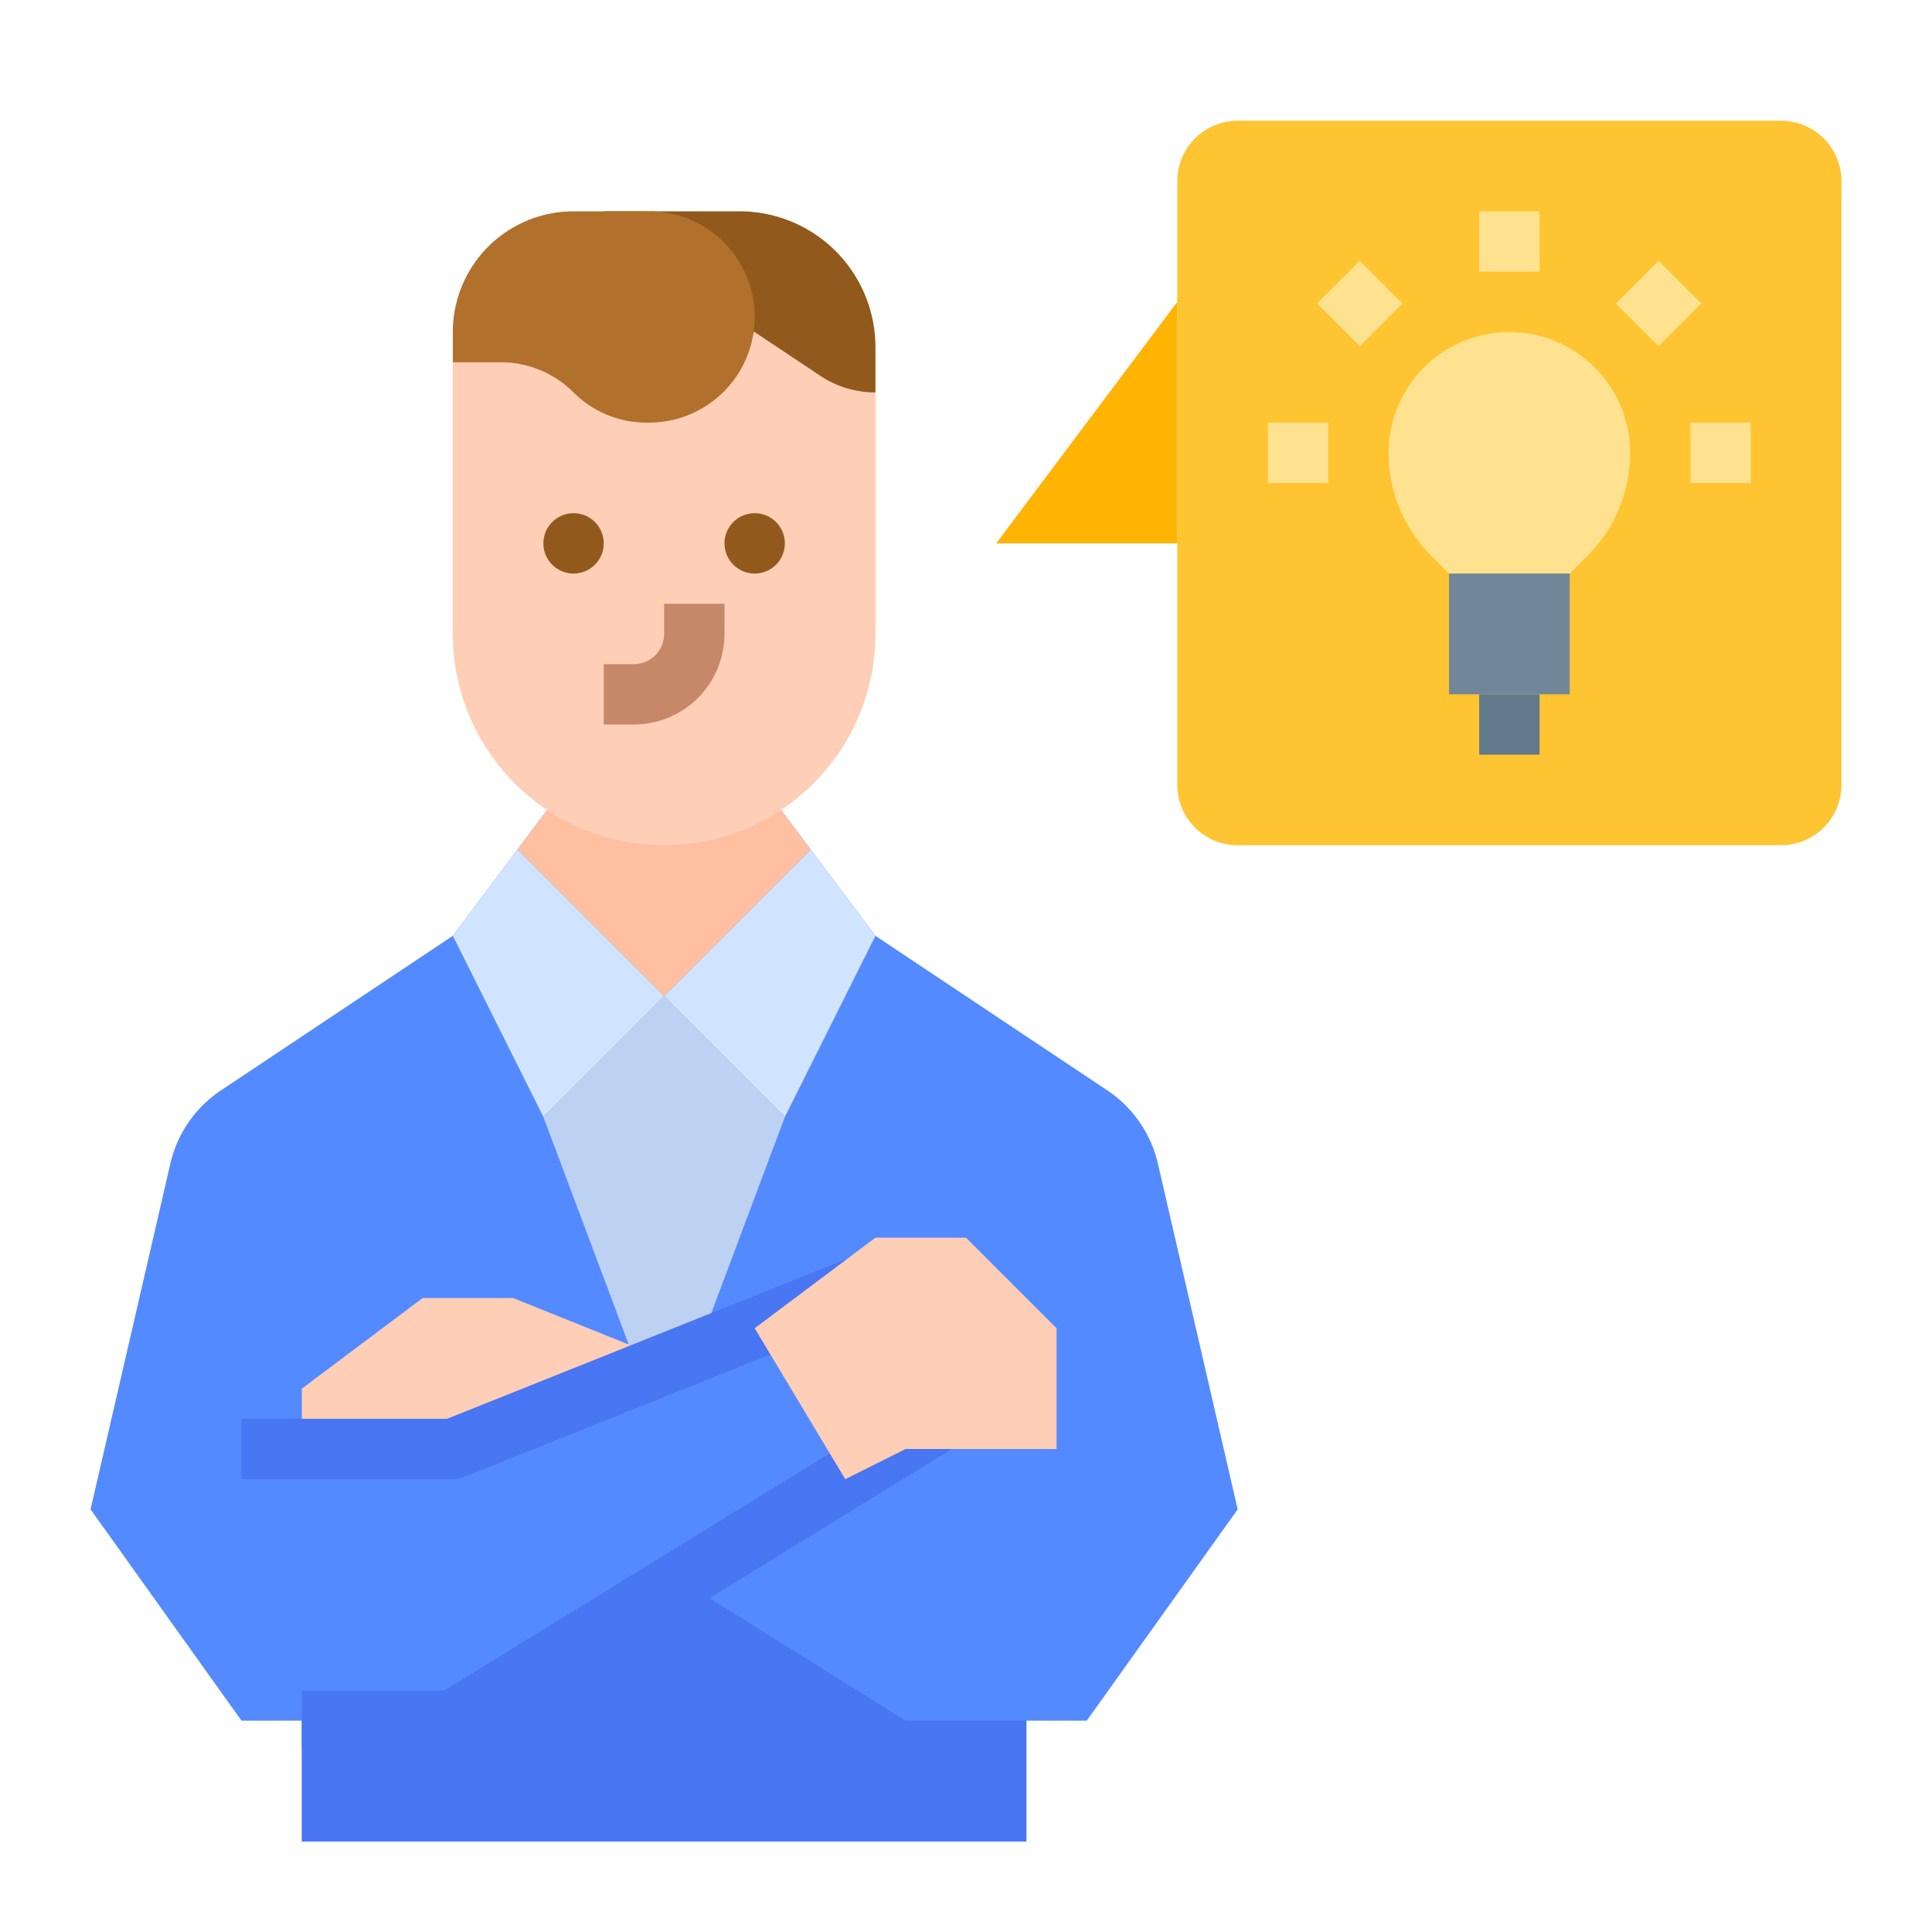<svg height="512" viewBox="0 0 512 512" width="512" xmlns="http://www.w3.org/2000/svg"><g id="flat"><path d="m328 400-40 56h-16v32h-192v-32h-16l-40-56 21.14-91.62a32.037 32.037 0 0 1 13.43-19.43l61.43-40.95 17.14-22.86 14.86-19.81h48l14.86 19.81 17.14 22.86 61.43 40.95a32.037 32.037 0 0 1 13.43 19.43z" fill="#548aff"/><path d="m176 264-32 32-24-48 17.14-22.86z" fill="#d1e4ff"/><path d="m232 248-24 48-32-32 38.86-38.86z" fill="#d1e4ff"/><path d="m312.002 208a16 16 0 0 0 16 16h144a16 16 0 0 0 16-16l-.001-160a16 16 0 0 0 -16-16h-144a16 16 0 0 0 -16 16.001z" fill="#ffc431"/><path d="m312.002 80-48 64h48z" fill="#ffb401"/><path d="m400 88a32 32 0 0 0 -32 32 38.627 38.627 0 0 0 11.314 27.314l4.686 4.686h32l4.686-4.686a38.627 38.627 0 0 0 11.314-27.314 32 32 0 0 0 -32-32z" fill="#ffe28f"/><path d="m384 152h32v32h-32z" fill="#718799"/><path d="m392 184h16v16h-16z" fill="#62798c"/><g fill="#ffe28f"><path d="m392 56h16v16h-16z"/><path d="m352.402 72.402h16v16h-16z" transform="matrix(.707 -.707 .707 .707 48.711 278.399)"/><path d="m336 112h16v16h-16z"/><path d="m448 112h16v16h-16z"/><path d="m431.598 72.402h16v16h-16z" transform="matrix(.707 -.707 .707 .707 71.892 334.376)"/></g><path d="m137.14 225.14 14.86-19.81h48l14.86 19.81-38.86 38.86z" fill="#ffbfa1"/><path d="m120 96 24-16h64l24 24v64a56 56 0 0 1 -56 56h-0a56 56 0 0 1 -56-56z" fill="#ffceb6"/><path d="m168 192h-8v-16h8a8.009 8.009 0 0 0 8-8v-8h16v8a24.027 24.027 0 0 1 -24 24z" fill="#c78869"/><circle cx="152" cy="144" fill="#91591c" r="8"/><circle cx="200" cy="144" fill="#91591c" r="8"/><path d="m200 88 17.344 11.562a26.422 26.422 0 0 0 14.656 4.438v-12a36 36 0 0 0 -36-36h-36v32z" fill="#91591c"/><path d="m120 96h12.686a27.314 27.314 0 0 1 19.314 8 27.314 27.314 0 0 0 19.314 8h.686a28 28 0 0 0 28-28 28 28 0 0 0 -28-28h-20a32 32 0 0 0 -32 32z" fill="#b1712c"/><path d="m169.565 364.174-25.565-68.174 32-32 32 32-23.294 62.118z" fill="#bdd1f2"/><path d="m80 368v16h40l57.877-23.151-41.877-16.849h-24l-32 24v8" fill="#ffceb6"/><path d="m272 456h-32l-64-40-56 40h-40v32h192z" fill="#4976f2"/><path d="m120 392h-56v-16h54.459l111.772-44.709 5.942 14.855-113.203 45.281a8.002 8.002 0 0 1 -2.971.572z" fill="#4976f2"/><path d="m120 464h-40v-16h37.736l135.699-83.507 8.386 13.627-137.627 84.693a8.005 8.005 0 0 1 -4.193 1.187z" fill="#4976f2"/><path d="m200 352 32-24h24l24 24v32h-40l-16 8z" fill="#ffceb6"/></g></svg>
